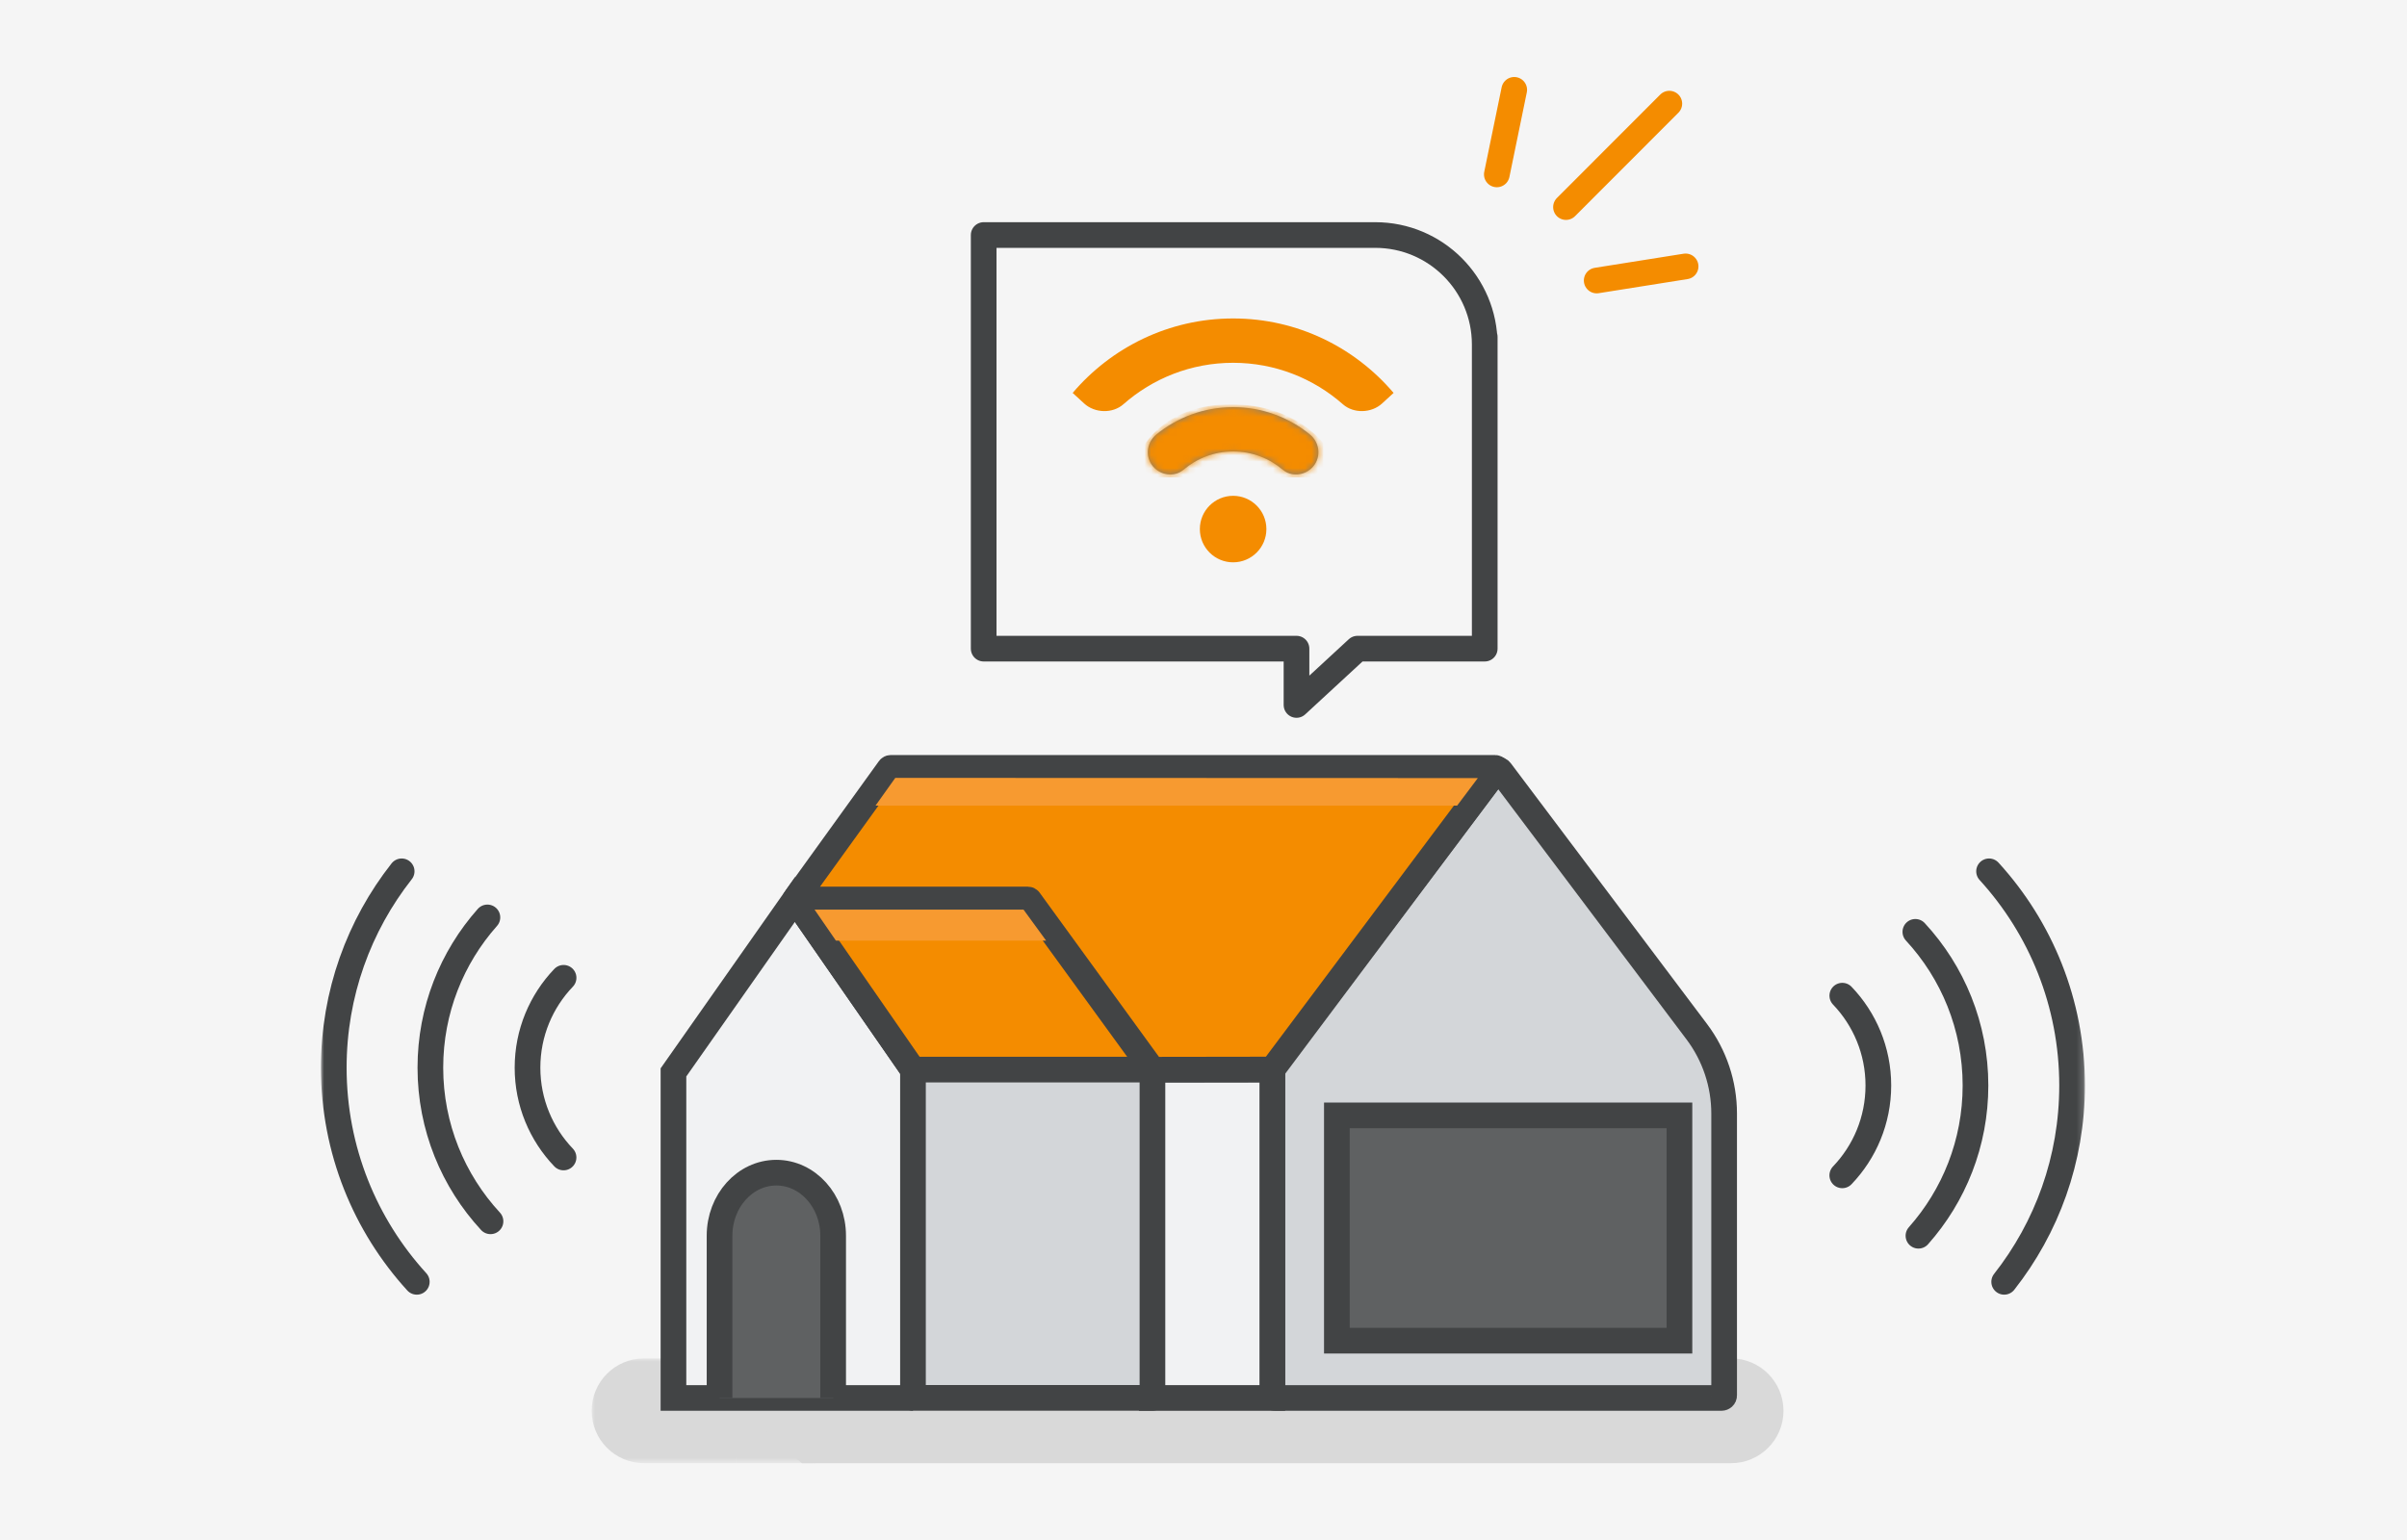 <?xml version="1.0" encoding="UTF-8"?>
<svg width="375px" height="240px" viewBox="0 0 375 240" version="1.1" xmlns="http://www.w3.org/2000/svg" xmlns:xlink="http://www.w3.org/1999/xlink">
    <title>hdpi/try_our_home_scan</title>
    <defs>
        <polygon id="path-1" points="0 0 34.833 0 34.833 16.331 0 16.331"></polygon>
        <polygon id="path-3" points="0 216.028 274.822 216.028 274.822 0 0 0"></polygon>
        <path d="M1.337,4.253 C-0.33,5.608 -0.474,8.1 1.109,9.553 L1.109,9.553 L1.121,9.564 C2.355,10.697 4.273,10.842 5.552,9.759 L5.552,9.759 C7.645,7.988 10.338,6.912 13.29,6.912 L13.29,6.912 C16.241,6.912 18.932,7.988 21.026,9.758 L21.026,9.758 C22.305,10.84 24.223,10.695 25.457,9.562 L25.457,9.562 L25.469,9.552 C27.052,8.099 26.908,5.607 25.24,4.251 L25.24,4.251 C21.975,1.596 17.817,0 13.29,0 L13.29,0 C8.762,0 4.603,1.597 1.337,4.253 L1.337,4.253 Z" id="path-5"></path>
    </defs>
    <g id="try_our_home_scan" stroke="none" stroke-width="1" fill="none" fill-rule="evenodd">
        <g id="04_atoms/colors/02_neutral_colors/neutral_light_gray_2" fill="#F5F5F5">
            <rect id="Shape" x="0" y="0" width="375" height="280"></rect>
        </g>
        <g id="Group-64" transform="translate(50, 12)">
            <g id="Group-41">
                <g id="Group-3" transform="translate(42.175, 199.697)">
                    <mask id="mask-2" fill="white">
                        <use xlink:href="#path-1"></use>
                    </mask>
                    <g id="Clip-2"></g>
                    <path d="M34.833,0 L22.177,0 L18.809,0 L8.165,0 C3.656,0 0,3.656 0,8.165 L0,8.165 C0,12.675 3.656,16.331 8.165,16.331 L22.48,16.331 C22.472,15.986 22.466,15.642 22.458,15.298 C22.479,15.642 22.488,15.986 22.48,16.331 L34.833,16.331" id="Fill-1" fill="#D9D9D9" mask="url(#mask-2)"></path>
                </g>
                <path d="M74.925,216.028 L219.69,216.028 C224.2,216.028 227.856,212.372 227.856,207.863 L227.856,207.863 C227.856,203.353 224.2,199.697 219.69,199.697 L56.713,199.697" id="Fill-4" fill="#D9D9D9"></path>
                <polygon id="Fill-6" fill="#E5E4ED" points="74.925 128.778 92.463 154.094 128.308 154.094 109.953 128.778"></polygon>
                <path d="M148.29,154.36 L183.064,108.136 C183.241,107.901 183.594,107.901 183.77,108.136 L214.35,148.784 C217.117,152.462 218.613,156.939 218.613,161.541 L218.613,205.49 C218.613,205.697 218.423,205.865 218.189,205.865 L148.646,205.865 C148.412,205.865 148.222,205.697 148.222,205.49 L148.222,154.564 C148.222,154.49 148.246,154.419 148.29,154.36" id="Fill-8" fill="#D3D6D9"></path>
                <path d="M148.29,154.36 L183.064,108.136 C183.241,107.901 183.594,107.901 183.77,108.136 L214.35,148.784 C217.117,152.462 218.613,156.939 218.613,161.541 L218.613,205.49 C218.613,205.697 218.423,205.865 218.189,205.865 L148.646,205.865 C148.412,205.865 148.222,205.697 148.222,205.49 L148.222,154.564 C148.222,154.49 148.246,154.419 148.29,154.36 Z" id="Stroke-10" stroke="#424445" stroke-width="4" stroke-linecap="round" stroke-linejoin="round"></path>
                <g id="Group-15" transform="translate(54.922, 128.181)">
                    <polyline id="Fill-12" fill="#F1F2F3" points="37.312 26.526 18.925 1.42108547e-14 0 26.947 0 77.684 37.315 77.684"></polyline>
                    <polyline id="Stroke-14" stroke="#424445" stroke-width="4" points="37.312 26.526 18.925 1.42108547e-14 0 26.947 0 77.684 37.315 77.684"></polyline>
                </g>
                <path d="M110.272,128.18 L73.864,128.18 C73.858,128.18 73.854,128.19 73.859,128.196 L92.234,154.706 C92.235,154.708 92.232,154.706 92.234,154.706 L129.545,154.706 C129.552,154.706 110.277,128.183 110.277,128.183 C110.276,128.181 110.274,128.18 110.272,128.18" id="Fill-16" fill="#F48C00"></path>
                <path d="M110.272,128.18 L73.864,128.18 C73.858,128.18 73.854,128.19 73.859,128.196 L92.234,154.706 C92.235,154.708 92.232,154.706 92.234,154.706 L129.545,154.706 C129.552,154.706 110.277,128.183 110.277,128.183 C110.276,128.181 110.274,128.18 110.272,128.18 Z" id="Stroke-18" stroke="#424445" stroke-width="4"></path>
                <mask id="mask-4" fill="white">
                    <use xlink:href="#path-3"></use>
                </mask>
                <g id="Clip-21"></g>
                <polygon id="Fill-20" fill="#F1F2F3" mask="url(#mask-4)" points="129.434 205.865 148.222 205.865 148.222 154.68 129.434 154.68"></polygon>
                <polygon id="Stroke-22" stroke="#424445" stroke-width="4" mask="url(#mask-4)" points="129.434 205.865 148.222 205.865 148.222 154.68 129.434 154.68"></polygon>
                <path d="M74.096,127.836 L88.566,107.77 C88.613,107.706 88.693,107.667 88.78,107.667 L182.946,107.667 C183.148,107.667 183.269,107.866 183.157,108.014 L148.297,154.579 C148.25,154.642 148.171,154.68 148.086,154.68 L129.684,154.707 C129.598,154.707 129.518,154.668 129.471,154.604 L110.347,128.283 C110.301,128.219 110.22,128.18 110.134,128.18 L74.309,128.18 C74.11,128.18 73.988,127.985 74.096,127.836" id="Fill-23" fill="#F48C00" mask="url(#mask-4)"></path>
                <path d="M74.096,127.836 L88.566,107.77 C88.613,107.706 88.693,107.667 88.78,107.667 L182.946,107.667 C183.148,107.667 183.269,107.866 183.157,108.014 L148.297,154.579 C148.25,154.642 148.171,154.68 148.086,154.68 L129.684,154.707 C129.598,154.707 129.518,154.668 129.471,154.604 L110.347,128.283 C110.301,128.219 110.22,128.18 110.134,128.18 L74.309,128.18 C74.11,128.18 73.988,127.985 74.096,127.836 Z" id="Stroke-24" stroke="#424445" stroke-width="4" mask="url(#mask-4)"></path>
                <polygon id="Fill-25" fill="#5F6162" mask="url(#mask-4)" points="158.278 196.938 211.65 196.938 211.65 161.827 158.278 161.827"></polygon>
                <polygon id="Stroke-26" stroke="#424445" stroke-width="4" mask="url(#mask-4)" points="158.278 196.938 211.65 196.938 211.65 161.827 158.278 161.827"></polygon>
                <g id="Group-29" mask="url(#mask-4)">
                    <g transform="translate(62.102, 170.754)">
                        <path d="M7.10542736e-15,35.111 L7.10542736e-15,9.828 C7.10542736e-15,4.4 3.962,0 8.85,0 C13.737,0 17.699,4.4 17.699,9.828 L17.699,35.111" id="Fill-27" stroke="none" fill="#5F6162" fill-rule="evenodd"></path>
                        <path d="M7.10542736e-15,35.111 L7.10542736e-15,9.828 C7.10542736e-15,4.4 3.962,0 8.85,0 C13.737,0 17.699,4.4 17.699,9.828 L17.699,35.111" id="Stroke-28" stroke="#424445" stroke-width="4" fill="none"></path>
                    </g>
                </g>
                <path d="M237.022,143.17 C240.501,146.807 242.638,151.738 242.638,157.168 C242.638,162.601 240.499,167.534 237.017,171.171" id="Stroke-30" stroke="#424445" stroke-width="4" stroke-linecap="round" stroke-linejoin="round" mask="url(#mask-4)"></path>
                <path d="M248.403,133.222 C254.218,139.513 257.772,147.926 257.772,157.168 C257.772,166.153 254.414,174.353 248.885,180.583" id="Stroke-31" stroke="#424445" stroke-width="4" stroke-linecap="round" stroke-linejoin="round" mask="url(#mask-4)"></path>
                <path d="M259.886,123.79 C267.921,132.594 272.822,144.309 272.822,157.168 C272.822,168.717 268.869,179.343 262.242,187.766" id="Stroke-32" stroke="#424445" stroke-width="4" stroke-linecap="round" stroke-linejoin="round" mask="url(#mask-4)"></path>
                <path d="M37.8,168.386 C34.321,164.749 32.184,159.818 32.184,154.388 C32.184,148.955 34.323,144.022 37.805,140.385" id="Stroke-33" stroke="#424445" stroke-width="4" stroke-linecap="round" stroke-linejoin="round" mask="url(#mask-4)"></path>
                <path d="M26.419,178.334 C20.604,172.043 17.05,163.63 17.05,154.388 C17.05,145.403 20.408,137.203 25.937,130.973" id="Stroke-34" stroke="#424445" stroke-width="4" stroke-linecap="round" stroke-linejoin="round" mask="url(#mask-4)"></path>
                <path d="M14.935,187.766 C6.901,178.962 2,167.247 2,154.388 C2,142.839 5.952,132.213 12.579,123.79" id="Stroke-35" stroke="#424445" stroke-width="4" stroke-linecap="round" stroke-linejoin="round" mask="url(#mask-4)"></path>
                <polygon id="Fill-36" fill="#D3D6D9" mask="url(#mask-4)" points="92.237 205.851 129.546 205.851 129.546 154.693 92.237 154.693"></polygon>
                <polygon id="Stroke-37" stroke="#424445" stroke-width="4" stroke-linecap="round" stroke-linejoin="round" mask="url(#mask-4)" points="92.237 205.851 129.546 205.851 129.546 154.693 92.237 154.693"></polygon>
                <path d="M147.298,70.453 C147.298,73.315 144.978,75.636 142.115,75.636 C139.253,75.636 136.932,73.315 136.932,70.453 C136.932,67.591 139.253,65.27 142.115,65.27 C144.978,65.27 147.298,67.591 147.298,70.453" id="Fill-38" fill="#F48C00" mask="url(#mask-4)"></path>
                <path d="M142.116,37.629 C132.105,37.629 123.141,42.147 117.115,49.235 L118.909,50.882 C120.557,52.394 123.332,52.486 125.01,51.008 C129.577,46.984 135.565,44.539 142.116,44.539 C148.666,44.539 154.654,46.984 159.22,51.007 C160.898,52.485 163.674,52.393 165.321,50.881 L167.115,49.234 C161.089,42.146 152.126,37.629 142.116,37.629" id="Fill-39" fill="#F48C00" mask="url(#mask-4)"></path>
                <path d="M142.116,51.45 C137.588,51.45 133.429,53.046 130.163,55.702 C128.496,57.058 128.352,59.549 129.935,61.003 L129.946,61.013 C131.181,62.146 133.099,62.291 134.378,61.209 C136.472,59.438 139.164,58.36 142.116,58.36 C145.067,58.36 147.759,59.437 149.852,61.208 C151.131,62.289 153.049,62.144 154.284,61.012 L154.295,61.001 C155.878,59.548 155.734,57.056 154.067,55.7 C150.801,53.046 146.643,51.45 142.116,51.45" id="Fill-40" fill="#7A7D80" mask="url(#mask-4)"></path>
            </g>
            <g id="Group-44" transform="translate(128.826, 51.449)">
                <mask id="mask-6" fill="white">
                    <use xlink:href="#path-5"></use>
                </mask>
                <g id="Clip-43"></g>
                <path d="M-0.574,5.987 C-0.574,5.987 2.852,-0.442 12.93,-0.442 C23.008,-0.442 27.335,5.643 27.335,5.643 L27.335,10.94 L-0.574,10.94 L-0.574,5.987 Z" id="Fill-42" fill="#F48C00" mask="url(#mask-6)"></path>
            </g>
            <g id="Group-63" transform="translate(76.902, 2)">
                <polygon id="Fill-45" fill="#F79A30" points="12.58 107.229 9.502 111.546 100.117 111.546 103.336 107.259"></polygon>
                <polygon id="Fill-47" fill="#F79A30" points="0 127.755 3.326 132.585 36.077 132.585 32.556 127.755"></polygon>
                <path d="M104.412,38.499 L104.412,87.088 L84.592,87.088 L75.087,95.863 L75.087,87.088 L26.352,87.088 L26.352,38.711 L26.352,44.511 L26.352,22.627 L87.35,22.627 C96.773,22.627 104.412,30.266 104.412,39.689 L104.412,44.299" id="Stroke-49" stroke="#424445" stroke-width="4" stroke-linecap="round" stroke-linejoin="round"></path>
                <g id="Group-54" transform="translate(106.297, 0)">
                    <line x1="0" y1="13.179" x2="2.711" y2="0" id="Fill-51" fill="#F48C00"></line>
                    <line x1="0" y1="13.179" x2="2.711" y2="0" id="Stroke-53" stroke="#F48C00" stroke-width="4" stroke-linecap="round" stroke-linejoin="round"></line>
                </g>
                <g id="Group-58" transform="translate(117.071, 2.152)">
                    <line x1="0" y1="16.12" x2="16.101" y2="0" id="Fill-55" fill="#F48C00"></line>
                    <line x1="0" y1="16.12" x2="16.101" y2="0" id="Stroke-57" stroke="#F48C00" stroke-width="4" stroke-linecap="round" stroke-linejoin="round"></line>
                </g>
                <g id="Group-62" transform="translate(121.856, 27.516)">
                    <line x1="0" y1="2.2" x2="13.852" y2="0" id="Fill-59" fill="#F48C00"></line>
                    <line x1="0" y1="2.2" x2="13.852" y2="0" id="Stroke-61" stroke="#F48C00" stroke-width="4" stroke-linecap="round" stroke-linejoin="round"></line>
                </g>
            </g>
        </g>
    </g>
</svg>